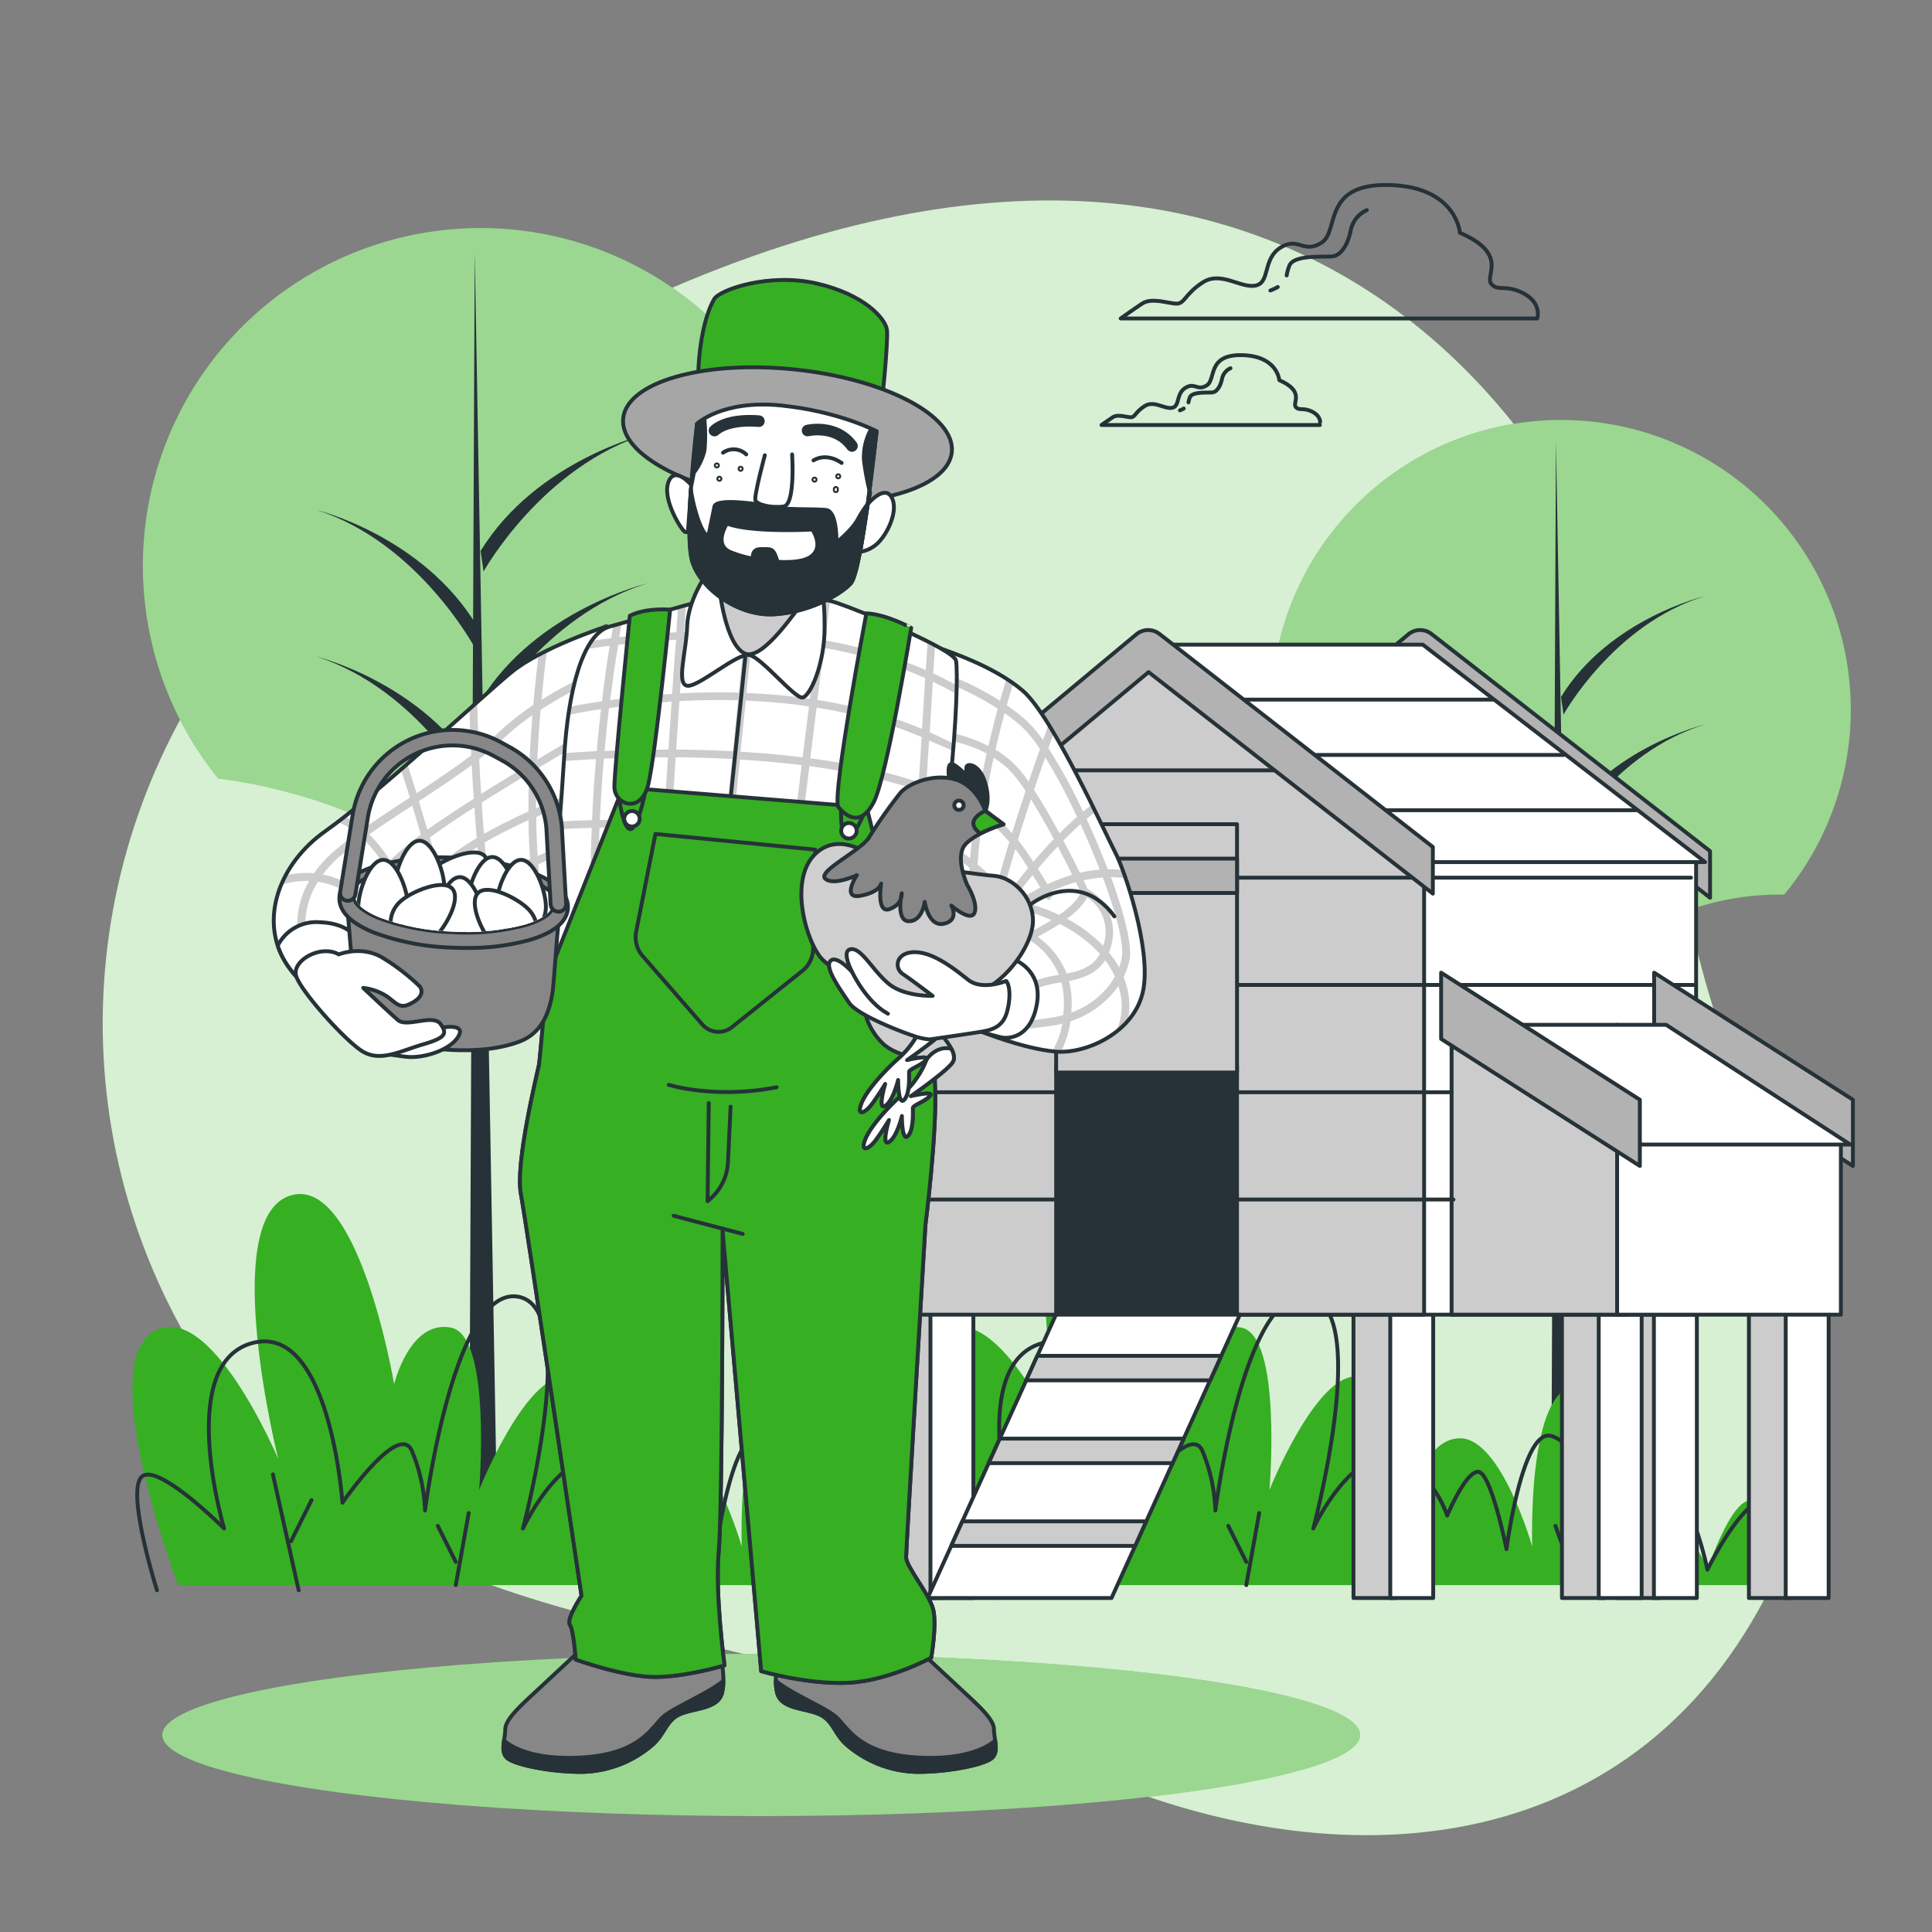 <svg xmlns="http://www.w3.org/2000/svg" xmlns:xlink="http://www.w3.org/1999/xlink" viewBox="0 0 500 500"><rect x="0" y="0" width="500" height="500" fill="#808080" stroke="none"/><defs><clipPath id="freepik--clip-path--inject-253"><path d="M254,267s10.8,4.37,19,5.14,20.82-5.14,22.88-15.94-4.89-31.1-7.2-35.47-16.2-35.22-23.91-41.9-20.31-10.55-22.88-11.57-.77,8.74-1.28,14.91-.52,37.53-.52,37.53l-1.8,41.13S247.78,264.41,254,267Z" style="fill:#fff;stroke:#263238;stroke-linecap:round;stroke-linejoin:round"></path></clipPath><clipPath id="freepik--clip-path-2--inject-253"><path d="M156.33,162.33s-16.33,5.34-24,11.67-35.66,32.33-48,41-17,23-10.66,33.67S92.33,262,100.33,260s18-13.67,27-19,16-15,16-15,4.67-33.67,6.34-43.67,8-18.66,8-18.66S157.67,161.33,156.33,162.33Z" style="fill:#fff;stroke:#263238;stroke-linecap:round;stroke-linejoin:round"></path></clipPath><clipPath id="freepik--clip-path-3--inject-253"><path d="M190.5,153s-25.79,7.18-32.79,9.18S147,179,146,196s-6,77-6.5,79.5S133.31,301,134.81,309,150.5,413,150.5,413s-4,6-3,7.5,1.5,9,1.5,9,12.5,4.5,20.5,4.5,18-3,18-3-2.5-18.5-1.5-29.5,1-83,1-83l10,114s12,3.5,22.5,3S241,429,241,429s1.5-8.5.5-12.5-7-11-7-13.5,5-86,5-86,3-23.5,2.5-35.5.5-40,.5-40,2-25.5,3.5-40S247.92,174,247.42,171s-24.92-13-30.92-15S198,153.5,190.5,153Z" style="fill:#fff;stroke:#263238;stroke-linecap:round;stroke-linejoin:round"></path></clipPath><clipPath id="freepik--clip-path-4--inject-253"><path d="M129.36,211.9c-8.85-2.38-20.78-2.36-26.21-.47a24,24,0,0,0-9.09,6l-1.6,13.86a1.94,1.94,0,0,0-.44,1.06c-.06,1.18,1.6,3.23,6.45,5.18A59.09,59.09,0,0,0,117,241.1a59.28,59.28,0,0,0,18.8-1.82c5-1.49,6.85-3.38,6.91-4.55l.19-13.86C140.82,220.54,138,214.23,129.36,211.9Z" style="fill:none"></path></clipPath></defs><g id="freepik--background-simple--inject-253"><path d="M166.19,77.92S90.42,116.52,52.63,176,17.83,312,63.75,368.8s133.69,49.34,207.18,85.32,154.57,28.57,189.32-47.66S442.6,301.74,433.6,213.52,345.07-3.88,166.19,77.92Z" style="fill:#36AF23"></path><path d="M166.19,77.92S90.42,116.52,52.63,176,17.83,312,63.75,368.8s133.69,49.34,207.18,85.32,154.57,28.57,189.32-47.66S442.6,301.74,433.6,213.52,345.07-3.88,166.19,77.92Z" style="fill:#fff;opacity:0.8"></path></g><g id="freepik--Clouds--inject-253"><path d="M394.43,76c-4.68-2.56-6.81-.43-8.52-2.56s4.69-7.67-8.09-13.2c0,0-.85-11.93-18.32-12.36S346.72,59.84,342,62.82s-6-1.7-10.65,1.28-2.56,9-6.39,9.8-8.95-3.84-13.63-.85-4.69,5.53-6.82,5.53-6.39-1.7-8.94,0-5.54,3.84-5.54,3.84H397.84S399.12,78.58,394.43,76Z" style="fill:none;stroke:#263238;stroke-linecap:round;stroke-linejoin:round"></path><path d="M330.68,74.28a15.7,15.7,0,0,1-1.9.9" style="fill:none;stroke:#263238;stroke-linecap:round;stroke-linejoin:round"></path><path d="M353.74,54.38a7.27,7.27,0,0,0-4.16,5.2c-.78,3.9-2.6,6.5-4.68,6.76s-9.88-.52-11.18,2.34a11.36,11.36,0,0,0-.73,2.61" style="fill:none;stroke:#263238;stroke-linecap:round;stroke-linejoin:round"></path><path d="M339.79,106.65c-2.46-1.34-3.57-.22-4.47-1.34s2.46-4-4.24-6.92c0,0-.45-6.26-9.6-6.48s-6.7,6.25-9.16,7.82-3.13-.9-5.58.67-1.34,4.69-3.35,5.13-4.7-2-7.15-.44-2.46,2.9-3.58,2.9-3.35-.89-4.69,0-2.9,2-2.9,2h56.51S342.25,108,339.79,106.65Z" style="fill:none;stroke:#263238;stroke-linecap:round;stroke-linejoin:round"></path><path d="M306.36,105.73a6.63,6.63,0,0,1-1,.47" style="fill:none;stroke:#263238;stroke-linecap:round;stroke-linejoin:round"></path><path d="M318.45,95.3A3.81,3.81,0,0,0,316.27,98c-.41,2-1.36,3.41-2.45,3.55s-5.18-.27-5.86,1.23a6,6,0,0,0-.39,1.36" style="fill:none;stroke:#263238;stroke-linecap:round;stroke-linejoin:round"></path></g><g id="freepik--Trees--inject-253"><path d="M56.58,201.5s45,4.45,67.77,32.33c0,0,24.08-32.3,67.34-31.63a87.41,87.41,0,1,0-135.12-.62Z" style="fill:#36AF23"></path><path d="M56.58,201.5s45,4.45,67.77,32.33c0,0,24.08-32.3,67.34-31.63a87.41,87.41,0,1,0-135.12-.62Z" style="fill:#fff;opacity:0.5"></path><polygon points="122.86 65.16 121.34 409 128.94 409 122.86 65.16" style="fill:#263238"></polygon><path d="M125.14,225.33s15.18-27.32,42.51-35.67c0,0-28.85,6.83-43.27,30.36Z" style="fill:#263238"></path><path d="M125.14,147.91s15.18-27.33,42.51-35.68c0,0-28.85,6.83-43.27,30.36Z" style="fill:#263238"></path><path d="M125.14,186.62s15.18-27.33,42.51-35.68c0,0-28.85,6.83-43.27,30.37Z" style="fill:#263238"></path><path d="M122.89,167.64s-14.65-27.33-41-35.68c0,0,27.84,6.84,41.75,30.37Z" style="fill:#263238"></path><path d="M122.89,205.6s-14.65-27.33-41-35.68c0,0,27.84,6.83,41.75,30.36Z" style="fill:#263238"></path><path d="M345.8,230.93s38.6,3.82,58.16,27.75c0,0,20.66-27.72,57.78-27.15A75,75,0,1,0,345.79,231Z" style="fill:#36AF23"></path><path d="M345.8,230.93s38.6,3.82,58.16,27.75c0,0,20.66-27.72,57.78-27.15A75,75,0,1,0,345.79,231Z" style="fill:#fff;opacity:0.5"></path><polygon points="402.68 113.93 401.38 409 407.89 409 402.68 113.93" style="fill:#263238"></polygon><path d="M404.63,251.38s13-23.45,36.48-30.61c0,0-24.75,5.86-37.13,26Z" style="fill:#263238"></path><path d="M404.63,184.94s13-23.45,36.48-30.62c0,0-24.75,5.86-37.13,26.06Z" style="fill:#263238"></path><path d="M404.63,218.16s13-23.45,36.48-30.62c0,0-24.75,5.87-37.13,26.06Z" style="fill:#263238"></path><path d="M402.7,201.88s-12.57-23.46-35.2-30.62c0,0,23.89,5.86,35.83,26.06Z" style="fill:#263238"></path><path d="M402.7,234.45S390.13,211,367.5,203.83c0,0,23.89,5.86,35.83,26.06Z" style="fill:#263238"></path><path d="M255.64,410.23c.14-3.13-.28-9.06-3.68-18-5.33-14-14.66,14-14.66,14s0-3.33-10-14-18.67,8-18.67,8,4.67-44.66-6.67-41.33-10,41.33-10,41.33-8-28-18.66-28-13.34,20-13.34,20-2.66-35.33-13.33-36S124,385.57,124,385.57s3.34-40-7.33-42S102,358.23,102,358.23s-9.33-55.33-27.33-48.66-2.67,68-2.67,68S54,334.9,39.3,344.9C26,354,42.93,401.64,46.13,410.23Z" style="fill:#36AF23"></path><path d="M40.63,411.57s-8-25.34-4-29.34S58,395.57,58,395.57s-12.66-42.67,7.34-48S88.63,388.9,88.63,388.9s14.67-21.33,18-13.33A44.37,44.37,0,0,1,110,390.9s7.34-58,24-55.33,1.34,60,1.34,60,9.33-20,20-18S170,392.23,170,392.23s4.67-11.33,8-11.33,7.34,20,7.34,20,4-30.67,11.33-29.33S219.3,398.9,219.3,398.9s-2.67-14.67,5.33-15.33,12.67,22.66,12.67,22.66,10.66-22,17.33-18S258,413.57,258,413.57" style="fill:none;stroke:#263238;stroke-linecap:round;stroke-linejoin:round"></path><line x1="77.3" y1="411.57" x2="70.63" y2="381.57" style="fill:none;stroke:#263238;stroke-linecap:round;stroke-linejoin:round"></line><line x1="117.96" y1="410.23" x2="121.3" y2="391.57" style="fill:none;stroke:#263238;stroke-linecap:round;stroke-linejoin:round"></line><line x1="203.96" y1="411.57" x2="197.96" y2="394.9" style="fill:none;stroke:#263238;stroke-linecap:round;stroke-linejoin:round"></line><line x1="150.63" y1="410.9" x2="157.96" y2="397.57" style="fill:none;stroke:#263238;stroke-linecap:round;stroke-linejoin:round"></line><line x1="75.3" y1="398.9" x2="80.63" y2="388.23" style="fill:none;stroke:#263238;stroke-linecap:round;stroke-linejoin:round"></line><line x1="117.96" y1="404.23" x2="113.3" y2="394.9" style="fill:none;stroke:#263238;stroke-linecap:round;stroke-linejoin:round"></line><line x1="153.96" y1="403.57" x2="150.63" y2="397.57" style="fill:none;stroke:#263238;stroke-linecap:round;stroke-linejoin:round"></line><line x1="201.3" y1="402.9" x2="203.3" y2="396.23" style="fill:none;stroke:#263238;stroke-linecap:round;stroke-linejoin:round"></line><path d="M460.22,410.23c.14-3.13-.28-9.06-3.68-18-5.33-14-14.66,14-14.66,14s0-3.33-10-14-18.67,8-18.67,8,4.67-44.66-6.67-41.33-10,41.33-10,41.33-8-28-18.66-28-13.34,20-13.34,20-2.66-35.33-13.33-36-22.67,29.34-22.67,29.34,3.34-40-7.33-42-14.67,14.66-14.67,14.66-9.33-55.33-27.33-48.66-2.67,68-2.67,68-18-42.67-32.66-32.67c-13.34,9.09,3.63,56.74,6.83,65.33Z" style="fill:#36AF23"></path><path d="M245.21,411.57s-8-25.34-4-29.34,21.33,13.34,21.33,13.34-12.66-42.67,7.34-48,23.33,41.33,23.33,41.33,14.67-21.33,18-13.33a44.37,44.37,0,0,1,3.33,15.33s7.34-58,24-55.33,1.34,60,1.34,60,9.33-20,20-18,14.66,14.66,14.66,14.66,4.67-11.33,8-11.33,7.34,20,7.34,20,4-30.67,11.33-29.33,22.67,27.33,22.67,27.33-2.67-14.67,5.33-15.33,12.67,22.66,12.67,22.66,10.66-22,17.33-18,3.33,25.34,3.33,25.34" style="fill:none;stroke:#263238;stroke-linecap:round;stroke-linejoin:round"></path><line x1="281.88" y1="411.57" x2="275.21" y2="381.57" style="fill:none;stroke:#263238;stroke-linecap:round;stroke-linejoin:round"></line><line x1="322.54" y1="410.23" x2="325.88" y2="391.57" style="fill:none;stroke:#263238;stroke-linecap:round;stroke-linejoin:round"></line><line x1="408.54" y1="411.57" x2="402.54" y2="394.9" style="fill:none;stroke:#263238;stroke-linecap:round;stroke-linejoin:round"></line><line x1="355.21" y1="410.9" x2="362.54" y2="397.57" style="fill:none;stroke:#263238;stroke-linecap:round;stroke-linejoin:round"></line><line x1="279.88" y1="398.9" x2="285.21" y2="388.23" style="fill:none;stroke:#263238;stroke-linecap:round;stroke-linejoin:round"></line><line x1="322.54" y1="404.23" x2="317.88" y2="394.9" style="fill:none;stroke:#263238;stroke-linecap:round;stroke-linejoin:round"></line><line x1="358.54" y1="403.57" x2="355.21" y2="397.57" style="fill:none;stroke:#263238;stroke-linecap:round;stroke-linejoin:round"></line><line x1="405.88" y1="402.9" x2="407.88" y2="396.23" style="fill:none;stroke:#263238;stroke-linecap:round;stroke-linejoin:round"></line></g><g id="freepik--hen-house--inject-253"><rect x="231.28" y="335.82" width="11.11" height="77.75" style="fill:#ccc;stroke:#263238;stroke-linecap:round;stroke-linejoin:round"></rect><rect x="240.8" y="335.82" width="11.11" height="77.75" style="fill:#fff;stroke:#263238;stroke-linecap:round;stroke-linejoin:round"></rect><rect x="350.28" y="335.82" width="11.11" height="77.75" style="fill:#ccc;stroke:#263238;stroke-linecap:round;stroke-linejoin:round"></rect><rect x="359.8" y="335.82" width="11.11" height="77.75" style="fill:#fff;stroke:#263238;stroke-linecap:round;stroke-linejoin:round"></rect><rect x="418.51" y="335.82" width="11.11" height="77.75" style="fill:#ccc;stroke:#263238;stroke-linecap:round;stroke-linejoin:round"></rect><rect x="428.03" y="335.82" width="11.11" height="77.75" style="fill:#fff;stroke:#263238;stroke-linecap:round;stroke-linejoin:round"></rect><rect x="404.23" y="335.82" width="11.11" height="77.75" style="fill:#ccc;stroke:#263238;stroke-linecap:round;stroke-linejoin:round"></rect><rect x="413.75" y="335.82" width="11.11" height="77.75" style="fill:#fff;stroke:#263238;stroke-linecap:round;stroke-linejoin:round"></rect><rect x="452.62" y="335.82" width="11.11" height="77.75" style="fill:#ccc;stroke:#263238;stroke-linecap:round;stroke-linejoin:round"></rect><rect x="462.14" y="335.82" width="11.11" height="77.75" style="fill:#fff;stroke:#263238;stroke-linecap:round;stroke-linejoin:round"></rect><path d="M370.47,164.07a4.77,4.77,0,0,0-6,.1l-67.09,55.91v12.39l70.23-58.53,74.95,58.4V220.28Z" style="fill:#b2b2b2;stroke:#263238;stroke-linecap:round;stroke-linejoin:round"></path><polygon points="438.95 340.24 301.23 340.24 301.23 222.92 367.54 167.83 438.95 222.92 438.95 340.24" style="fill:#fff;stroke:#263238;stroke-linecap:round;stroke-linejoin:round"></polygon><polygon points="375.67 340.24 420.89 340.24 420.89 296.16 375.67 265.22 375.67 340.24" style="fill:#ccc;stroke:#263238;stroke-linecap:round;stroke-linejoin:round"></polygon><polygon points="368.56 340.24 230.84 340.24 230.84 222.92 297.15 167.83 368.56 222.92 368.56 340.24" style="fill:#ccc;stroke:#263238;stroke-linecap:round;stroke-linejoin:round"></polygon><line x1="258.7" y1="199.37" x2="335.39" y2="199.37" style="fill:none;stroke:#263238;stroke-linecap:round;stroke-linejoin:round"></line><line x1="230.49" y1="227.14" x2="437.64" y2="227.14" style="fill:none;stroke:#263238;stroke-linecap:round;stroke-linejoin:round"></line><line x1="230.49" y1="254.9" x2="438.28" y2="254.9" style="fill:none;stroke:#263238;stroke-linecap:round;stroke-linejoin:round"></line><line x1="230.49" y1="282.67" x2="375.67" y2="282.67" style="fill:none;stroke:#263238;stroke-linecap:round;stroke-linejoin:round"></line><line x1="230.49" y1="310.44" x2="376.16" y2="310.44" style="fill:none;stroke:#263238;stroke-linecap:round;stroke-linejoin:round"></line><polygon points="297.82 166.83 368.21 166.83 441.29 223.11 370.9 223.11 297.82 166.83" style="fill:#fff;stroke:#263238;stroke-linecap:round;stroke-linejoin:round"></polygon><line x1="318.88" y1="181.06" x2="386.32" y2="181.06" style="fill:none;stroke:#263238;stroke-linecap:round;stroke-linejoin:round"></line><line x1="337.73" y1="195.38" x2="404.71" y2="195.38" style="fill:none;stroke:#263238;stroke-linecap:round;stroke-linejoin:round"></line><line x1="356.57" y1="209.69" x2="423.34" y2="209.69" style="fill:none;stroke:#263238;stroke-linecap:round;stroke-linejoin:round"></line><path d="M370.82,219.2l-70.74-55.13a4.77,4.77,0,0,0-6,.1l-66.83,55.69v12.39l70-58.31,73.57,57.33Z" style="fill:#b2b2b2;stroke:#263238;stroke-linecap:round;stroke-linejoin:round"></path><polygon points="479.53 301.75 428.09 268.87 428.09 251.73 479.53 284.61 479.53 301.75" style="fill:#b2b2b2;stroke:#263238;stroke-linecap:round;stroke-linejoin:round"></polygon><polygon points="418.51 340.24 476.42 340.24 476.42 296.16 418.51 265.22 418.51 340.24" style="fill:#fff;stroke:#263238;stroke-linecap:round;stroke-linejoin:round"></polygon><polygon points="424.9 296.2 478.84 296.2 431.2 265.22 375.67 265.22 424.9 296.2" style="fill:#fff;stroke:#263238;stroke-linecap:round;stroke-linejoin:round"></polygon><polygon points="424.39 301.75 372.96 268.87 372.96 251.73 424.39 284.61 424.39 301.75" style="fill:#b2b2b2;stroke:#263238;stroke-linecap:round;stroke-linejoin:round"></polygon><rect x="273.33" y="275.98" width="46.81" height="64.26" style="fill:#263238;stroke:#263238;stroke-linecap:round;stroke-linejoin:round"></rect><rect x="273.33" y="213.3" width="46.81" height="64.26" style="fill:#ccc;stroke:#263238;stroke-linecap:round;stroke-linejoin:round"></rect><rect x="273.33" y="222.2" width="46.81" height="8.9" style="fill:#b2b2b2;stroke:#263238;stroke-linecap:round;stroke-linejoin:round"></rect><polygon points="273.28 340.24 320.88 340.24 287.66 413.57 240.06 413.57 273.28 340.24" style="fill:#fff;stroke:#263238;stroke-linecap:round;stroke-linejoin:round"></polygon><polygon points="268.45 350.89 316.05 350.89 313.18 357.24 265.58 357.24 268.45 350.89" style="fill:#ccc;stroke:#263238;stroke-linecap:round;stroke-linejoin:round"></polygon><polygon points="258.75 372.31 306.35 372.31 303.47 378.66 255.87 378.66 258.75 372.31" style="fill:#ccc;stroke:#263238;stroke-linecap:round;stroke-linejoin:round"></polygon><polygon points="249.04 393.73 296.64 393.73 293.77 400.08 246.17 400.08 249.04 393.73" style="fill:#ccc;stroke:#263238;stroke-linecap:round;stroke-linejoin:round"></polygon></g><g id="freepik--Floor--inject-253"><ellipse cx="197" cy="449" rx="155" ry="21" style="fill:#36AF23"></ellipse><ellipse cx="197" cy="449" rx="155" ry="21" style="fill:#fff;opacity:0.5"></ellipse></g><g id="freepik--Character--inject-253"><path d="M254,267s10.8,4.37,19,5.14,20.82-5.14,22.88-15.94-4.89-31.1-7.2-35.47-16.2-35.22-23.91-41.9-20.31-10.55-22.88-11.57-.77,8.74-1.28,14.91-.52,37.53-.52,37.53l-1.8,41.13S247.78,264.41,254,267Z" style="fill:#fff"></path><g style="clip-path:url(#freepik--clip-path--inject-253)"><path d="M290.55,225.19a28.12,28.12,0,0,0-3.87-.24c-1.63-4.27-3.5-8.72-5.48-13,.75-.64,1.51-1.25,2.28-1.85l-.91-1.85c-.76.58-1.51,1.18-2.26,1.8a142.28,142.28,0,0,0-9-16.44c.5-1.4,1-2.69,1.38-3.85-.45-.75-.89-1.49-1.33-2.2-.42,1.16-.91,2.5-1.44,4a30.08,30.08,0,0,0-4-4.8,49.49,49.49,0,0,0-5.36-4.23q.9-3.21,1.65-5.69c-.56-.4-1.14-.79-1.73-1.17-.5,1.63-1.06,3.54-1.67,5.69a75.85,75.85,0,0,0-17-8l-.59,1.91a75.7,75.7,0,0,1,17,8.15c-.78,2.9-1.62,6.15-2.43,9.66a37.51,37.51,0,0,0-11-3.68l-.27,2A36.37,36.37,0,0,1,255.35,195c-.86,3.82-1.67,7.91-2.38,12.14a88.09,88.09,0,0,0-7.77-5.69l-1.07,1.69a89.1,89.1,0,0,1,8.47,6.31c-.65,4.15-1.18,8.4-1.52,12.66a60.35,60.35,0,0,0-7.61-5l-.94,1.76a61.17,61.17,0,0,1,8.38,5.7c-.18,2.94-.28,5.88-.24,8.76l2,0c0-2.34,0-4.72.15-7.12a42.54,42.54,0,0,1,4.74,4.92c-.34,1.42-.63,2.77-.88,4l1.23.24c-2,2.85-3.23,4.79-3.42,5.09l1.69,1.06.77-1.18.06.05s.44-.39,1.15-1l0,.22a27.8,27.8,0,0,1,6.43,2.53l-2,.92c-17.89,8.13-22.44,9.26-22.48,9.27l.45,1.95c.18,0,4.64-1.12,22.85-9.4q1.69-.76,3.18-1.5a19.28,19.28,0,0,1,7.46,8.93l-.13,0a30.82,30.82,0,0,0-5.62,1.36c-5.8,2.26-23.55,3.92-23.73,3.94l.19,2c.74-.07,18.21-1.7,24.27-4.06a29,29,0,0,1,5.24-1.26l.42-.08a19.59,19.59,0,0,1,.64,5.07,33.16,33.16,0,0,1-.17,3.42c-.68.19-1.35.36-2,.49-4.43.83-15.09,1.8-22.45,2.41L254,267l.84.33c6.85-.6,14.91-1.39,18.71-2.1.45-.09.91-.19,1.36-.3a20.39,20.39,0,0,1-2.61,7.14l.73.07a14.65,14.65,0,0,0,1.5.07,23.69,23.69,0,0,0,2.5-7.91,24.2,24.2,0,0,0,12.41-9.12c.11.35.22.71.3,1.07a15.78,15.78,0,0,1-1,10.94,21.55,21.55,0,0,0,3.1-2.86,18.33,18.33,0,0,0-.12-8.54,22.1,22.1,0,0,0-.92-2.92,18.72,18.72,0,0,0,1.54-4.6c.7-3.68-1.4-11.92-4.82-21.26a24.09,24.09,0,0,1,3.87.34C291.05,226.57,290.79,225.86,290.55,225.19Zm-5.95-.14a32.67,32.67,0,0,0-5.13.84c-1.11-2.26-2.59-5.2-4.26-8.36,1.43-1.46,2.91-2.88,4.42-4.24C281.42,217.19,283.11,221.19,284.6,225.05Zm-10.5,11.74a51.23,51.23,0,0,0-7.91-3c1.27-.77,2.64-1.53,4.09-2.26a1.93,1.93,0,0,1,.12.29,1,1,0,0,1,0-.35l.59-.29.34.49-.55.83.72.45.58-.57c.32-.32.53-.53,0-1.71a46.15,46.15,0,0,1,6.35-2.37c.62,1.27,1.05,2.17,1.23,2.56C279.55,231.37,278.85,233.46,274.1,236.79Zm7.22-4.57a10.63,10.63,0,0,1,4.38,11.88c-.06.24-.13.45-.2.67a37.1,37.1,0,0,0-9.38-7C279.41,235.37,280.78,233.49,281.32,232.22Zm-13.89-9.17c-.39-.61-.81-1.24-1.26-1.93a46.16,46.16,0,0,0-2.74-3.72c1.08-3.52,2.23-7.1,3.37-10.55,2,3.19,4.06,6.83,5.93,10.31C270.86,219.1,269.09,221.09,267.43,223.05Zm6.31-4c1.45,2.75,2.74,5.3,3.75,7.35a48.5,48.5,0,0,0-6.41,2.43c-.57-1-1.38-2.28-2.49-4C270.2,222.92,271.93,221,273.74,219.06Zm-6.5,7.4c.91,1.43,1.56,2.49,2,3.26a66.7,66.7,0,0,0-8.53,5.19C262.5,232.47,264.71,229.54,267.24,226.46ZM270.51,196a152.46,152.46,0,0,1,8.23,15.4c-1.55,1.37-3.07,2.8-4.54,4.28-2.07-3.83-4.36-7.84-6.59-11.24C268.62,201.41,269.61,198.55,270.51,196ZM260,184.55a48,48,0,0,1,4.58,3.66,32.33,32.33,0,0,1,4.57,5.64c-.9,2.56-1.9,5.42-2.93,8.47a30.88,30.88,0,0,0-4.21-5.06,28.93,28.93,0,0,0-4.37-3.23C258.41,190.61,259.22,187.41,260,184.55Zm-2.83,11.56a25.2,25.2,0,0,1,3.5,2.63,33.72,33.72,0,0,1,4.75,6c-1.18,3.53-2.38,7.23-3.52,10.9a77.09,77.09,0,0,0-7.15-6.94C255.45,204.3,256.28,200.07,257.16,196.11Zm1,32.6a46.88,46.88,0,0,0-5.17-5c.29-4.25.78-8.5,1.4-12.66a68.83,68.83,0,0,1,6.82,6.84C260.05,221.64,259,225.33,258.15,228.71Zm1.53,2.11.12-.09-.07-.09c.81-3.35,1.85-7.06,3-10.9.63.81,1.23,1.64,1.78,2.48s1.11,1.69,1.58,2.43c-2.78,3.37-5.2,6.58-7.09,9.22C259.19,232.9,259.43,231.87,259.68,230.82Zm.2,7.25c1.14-.88,2.6-1.93,4.29-3l-.06.27a47.83,47.83,0,0,1,8,2.8c-1.5.94-3.3,1.95-5.45,3A31.85,31.85,0,0,0,259.88,238.07Zm8.65,4.36c2.25-1.18,4.13-2.28,5.68-3.3a35.62,35.62,0,0,1,10.43,7.73c-1.81,3.31-5,4.39-8.6,5.11A21.07,21.07,0,0,0,268.53,242.43Zm8.7,19.65c.06-.87.1-1.78.1-2.75a21,21,0,0,0-.69-5.44c3.58-.75,7.15-1.95,9.36-5.38a21.29,21.29,0,0,1,2.51,4.27A21.41,21.41,0,0,1,277.23,262.08Zm13.06-14.2a16,16,0,0,1-.7,2.51A24.77,24.77,0,0,0,287,246.5a14.09,14.09,0,0,0,.63-1.93A12.9,12.9,0,0,0,281.43,230c-.19-.4-.54-1.16-1-2.16a30.76,30.76,0,0,1,5-.74C288.81,236.27,291,244.39,290.29,247.88Z" style="fill:#ccc"></path></g><path d="M254,267s10.8,4.37,19,5.14,20.82-5.14,22.88-15.94-4.89-31.1-7.2-35.47-16.2-35.22-23.91-41.9-20.31-10.55-22.88-11.57-.77,8.74-1.28,14.91-.52,37.53-.52,37.53l-1.8,41.13S247.78,264.41,254,267Z" style="fill:none;stroke:#263238;stroke-linecap:round;stroke-linejoin:round"></path><path d="M267.06,233.82s12.09-9.26,21.34,3.34" style="fill:none;stroke:#263238;stroke-linecap:round;stroke-linejoin:round"></path><path d="M180.93,98.38c-.52.86-.25-13.86,3.92-21,1.4-2.39,14.2-6.87,26.57-4s17.67,9.06,18.11,11.93S228,106.56,228,106.56,208.1,95.07,180.93,98.38Z" style="fill:#36AF23;stroke:#263238;stroke-linecap:round;stroke-linejoin:round"></path><ellipse cx="203.8" cy="112.63" rx="17.12" ry="42.75" transform="translate(70.92 303.85) rotate(-84.13)" style="fill:#a6a6a6;stroke:#263238;stroke-linecap:round;stroke-linejoin:round"></ellipse><path d="M156.33,162.33s-16.33,5.34-24,11.67-35.66,32.33-48,41-17,23-10.66,33.67S92.33,262,100.33,260s18-13.67,27-19,16-15,16-15,4.67-33.67,6.34-43.67,8-18.66,8-18.66S157.67,161.33,156.33,162.33Z" style="fill:#fff"></path><g style="clip-path:url(#freepik--clip-path-2--inject-253)"><path d="M140.15,181.11c.5-5.48,1-9.93,1.41-12.75-.72.35-1.44.72-2.15,1.1-.4,3.14-.92,7.65-1.39,13a67.48,67.48,0,0,0-9.07,7.18c-1.5,1.44-3.2,2.9-5,4.36-.24-5.22-.38-9.47-.46-12.27l-2,1.73c.09,3,.24,7.14.48,12-4.3,3.27-9.22,6.56-14.16,9.81-.91-2.92-1.74-5.48-2.43-7.6l-1.64,1.43c.68,2.08,1.47,4.54,2.33,7.32l-1.24.81c-3.81,2.49-7.48,4.9-10.78,7.21A21.73,21.73,0,0,0,90.54,212c-.47-.26-.92-.48-1.36-.67-.63.49-1.24,1-1.83,1.41a14.86,14.86,0,0,1,2.35,1.08,19.64,19.64,0,0,1,2.67,1.85c-2.15,1.55-4.11,3.05-5.76,4.48A31.57,31.57,0,0,0,81.26,226a22.62,22.62,0,0,0-7.36.56q-.63,1.2-1.14,2.43A21.54,21.54,0,0,1,80,228c-4.74,8.27-4,18,2.27,28.56a1,1,0,0,0,.86.49.94.94,0,0,0,.51-.14,1,1,0,0,0,.35-1.37c-6-10.19-6.58-19.49-1.73-27.33a19.59,19.59,0,0,1,2.39.5,23.26,23.26,0,0,1,8,4.07c-.28.48-.56,1-.8,1.45-5.31,10.57,2.44,17.17,2.52,17.24a1,1,0,0,0,1.41-.13,1,1,0,0,0-.13-1.41c-.07-.06-6.62-5.64-2-14.8.17-.35.38-.7.58-1.06a43.93,43.93,0,0,1,8.14,10,9.49,9.49,0,0,0,.42,4.65,1,1,0,0,0,.9.55,1,1,0,0,0,.45-.1,1,1,0,0,0,.53-1q1.36,2.61,2.66,5.56a1,1,0,0,0,.92.6,1,1,0,0,0,.4-.09,1,1,0,0,0,.51-1.31,80.22,80.22,0,0,0-4.77-9.33,24.51,24.51,0,0,1,1.72-6,151.81,151.81,0,0,1,5.13,16c.57-.44,1.13-.9,1.7-1.37a143.78,143.78,0,0,0-5.67-17.05,34.83,34.83,0,0,1,5-7c1.76,6.72,3.42,13.8,4.74,20.69l1.76-1.46c-1.38-7-3.09-14.15-4.87-20.91.84-.82,1.74-1.63,2.71-2.42a62.58,62.58,0,0,1,6.92-4.8c.27,3.2.57,6.47.91,9.75a43.22,43.22,0,0,0-7.8,5.87,1,1,0,0,0,0,1.41,1,1,0,0,0,1.42,0,38.57,38.57,0,0,1,6.62-5.06c.38,3.58.82,7.17,1.3,10.7.45-.3.91-.59,1.36-.86l.49-.31c-.47-3.53-.89-7.11-1.27-10.68a121.33,121.33,0,0,1,10.8-5.54c.21,2.58.49,5.12.84,7.58.63-.67,1.22-1.32,1.76-1.92-.27-2.13-.5-4.31-.67-6.53,1.7-.75,3.29-1.42,4.66-2,.1-.71.21-1.47.33-2.3-1.46.58-3.21,1.3-5.14,2.14-.21-3.33-.32-6.71-.36-10.09,2.59-1.15,5-2.15,7-3,.1-.76.21-1.52.32-2.3-2.07.82-4.6,1.85-7.37,3.06,0-3.45.07-6.88.2-10.21,3.56-2.16,6.59-3.95,9-5.36.13-.87.26-1.72.38-2.54-2.35,1.37-5.47,3.22-9.26,5.5.22-4.59.52-9,.86-12.89a111.35,111.35,0,0,1,11-6.25c.29-.94.61-1.84.95-2.72A116.63,116.63,0,0,0,140.15,181.11ZM122.09,198c.14,2.73.31,5.66.51,8.73-4.4,2.79-8.38,5.44-12,8-.76-2.61-1.5-5.09-2.21-7.38C113.15,204.24,117.87,201.09,122.09,198Zm-16.17,11c.26-.16.51-.33.76-.5.72,2.34,1.47,4.85,2.24,7.5a90.57,90.57,0,0,0-8,6.67,39.49,39.49,0,0,0-5.35-6.74C98.73,213.69,102.27,211.37,105.92,209ZM93.69,231a25.11,25.11,0,0,0-8.5-4.3c-.56-.15-1.11-.27-1.65-.38a29.31,29.31,0,0,1,4.38-4.67c1.69-1.46,3.73-3,6-4.62a37.14,37.14,0,0,1,5.55,7A44.08,44.08,0,0,0,93.69,231Zm9.17,10.12a43.32,43.32,0,0,0-7.6-8.85,41.22,41.22,0,0,1,5.28-6.47,76.56,76.56,0,0,1,4.54,9.23A29.6,29.6,0,0,0,102.86,241.16Zm3.42-8.31A79.42,79.42,0,0,0,102,224.4a88.49,88.49,0,0,1,7.53-6.33c.71,2.49,1.43,5.08,2.14,7.75A37,37,0,0,0,106.28,232.85Zm9.06-10.41c-.72.58-1.39,1.17-2,1.77-.69-2.55-1.38-5-2.07-7.43,3.47-2.55,7.32-5.14,11.52-7.82q.25,3.89.59,8A67.44,67.44,0,0,0,115.34,222.44Zm9.33-14.7,2.31-1.45q5.43-3.37,9.94-6.11c-.11,3.23-.17,6.54-.15,9.87-3.71,1.68-7.7,3.64-11.52,5.8C125,213.07,124.84,210.36,124.67,207.74Zm1.66,20.08c-.34-3.29-.63-6.56-.9-9.76,3.71-2.13,7.66-4.1,11.36-5.79,0,3.37.17,6.74.4,10.06C133.73,223.89,129.9,225.76,126.33,227.82Zm10.68-30c-3.29,2-7,4.26-11.08,6.8l-1.41.88c-.2-3.18-.36-6.19-.5-9a81.09,81.09,0,0,0,6.32-5.37,63.6,63.6,0,0,1,7.46-6C137.48,189,137.2,193.3,137,197.79Z" style="fill:#ccc"></path></g><path d="M156.33,162.33s-16.33,5.34-24,11.67-35.66,32.33-48,41-17,23-10.66,33.67S92.33,262,100.33,260s18-13.67,27-19,16-15,16-15,4.67-33.67,6.34-43.67,8-18.66,8-18.66S157.67,161.33,156.33,162.33Z" style="fill:none;stroke:#263238;stroke-linecap:round;stroke-linejoin:round"></path><path d="M82.67,238.67a11.18,11.18,0,0,0-10.79,6.07,20.36,20.36,0,0,0,1.79,3.93,24,24,0,0,0,12.86,10.46c4.87-1.88,8.47-5.37,8.47-8.46C95,246.67,93.33,239,82.67,238.67Z" style="fill:#fff;stroke:#263238;stroke-linecap:round;stroke-linejoin:round"></path><path d="M150,427.23l-11.82,11c-3.84,3.57-7.42,6.87-7.42,9.34s-1.37,5.77.55,7.42,10.72,3.58,19.24,3.58a28.68,28.68,0,0,0,18.15-6.87c3.29-2.75,3.57-6.33,7.14-8s9.9-1.37,11-5.49-.55-10.45-.55-10.45Z" style="fill:#878787;stroke:#263238;stroke-linecap:round;stroke-linejoin:round"></path><path d="M186.82,438.23a13.32,13.32,0,0,0,.37-3.21c-4.15,3.38-12.84,6.9-15.52,9.27-3.12,2.76-5.88,9.72-21.37,10.56-13,.71-18.43-3.12-19.87-4.4-.25,1.76-.37,3.49.86,4.54,1.93,1.65,10.72,3.58,19.24,3.58a28.68,28.68,0,0,0,18.15-6.87c3.29-2.75,3.57-6.33,7.14-8S185.72,442.35,186.82,438.23Z" style="fill:#263238;stroke:#263238;stroke-linecap:round;stroke-linejoin:round"></path><path d="M238,427.23l11.82,11c3.85,3.57,7.42,6.87,7.42,9.34s1.37,5.77-.55,7.42-10.72,3.58-19.24,3.58a28.65,28.65,0,0,1-18.14-6.87c-3.3-2.75-3.57-6.33-7.15-8s-9.89-1.37-11-5.49.55-10.45.55-10.45Z" style="fill:#878787;stroke:#263238;stroke-linecap:round;stroke-linejoin:round"></path><path d="M201.16,438.23a13.32,13.32,0,0,1-.38-3.21c4.16,3.38,12.84,6.9,15.52,9.27,3.13,2.76,5.89,9.72,21.37,10.56,13,.71,18.43-3.12,19.88-4.4.24,1.76.36,3.49-.87,4.54-1.92,1.65-10.72,3.58-19.24,3.58a28.65,28.65,0,0,1-18.14-6.87c-3.3-2.75-3.57-6.33-7.15-8S202.26,442.35,201.16,438.23Z" style="fill:#263238;stroke:#263238;stroke-linecap:round;stroke-linejoin:round"></path><path d="M190.5,153s-25.79,7.18-32.79,9.18S147,179,146,196s-6,77-6.5,79.5S133.31,301,134.81,309,150.5,413,150.5,413s-4,6-3,7.5,1.5,9,1.5,9,12.5,4.5,20.5,4.5,18-3,18-3-2.5-18.5-1.5-29.5,1-83,1-83l10,114s12,3.5,22.5,3S241,429,241,429s1.5-8.5.5-12.5-7-11-7-13.5,5-86,5-86,3-23.5,2.5-35.5.5-40,.5-40,2-25.5,3.5-40S247.92,174,247.42,171s-24.92-13-30.92-15S198,153.5,190.5,153Z" style="fill:#fff"></path><g style="clip-path:url(#freepik--clip-path-3--inject-253)"><path d="M245.6,205.49c-1.9-.84-3.85-1.62-5.87-2.34l.71-11.53c1.66.75,4.34,1.81,6,2.66l-.1-2q-2.84-1.49-5.74-2.76l.81-13.09c2,.94,3.9,1.94,5.79,3l.4-.7c0-.46,0-.91,0-1.34q-3-1.68-6.08-3.12L242,167c-.62-.33-1.26-.66-1.94-1l-.46,7.42c-2.78-1.22-5.61-2.3-8.48-3.26l1.16-7.79-1.89-.83-1.2,8a121.8,121.8,0,0,0-15.66-3.79l1.26-10.18c-.61-.15-1.27-.3-2-.43l-1.27,10.27a158.63,158.63,0,0,0-16.77-1.76l1-10.26-2-.12-1,10.28c-5.45-.22-10.73-.19-15.71,0,.18-2.6.34-4.92.48-6.88l-2.05.57c-.13,1.87-.28,4-.44,6.4-5.35.27-10.33.73-14.78,1.26q.33-1.89.63-3.57l-2.14.6c-.18,1-.37,2.09-.56,3.22-1.79.23-3.47.47-5.05.72A18.63,18.63,0,0,0,151.8,168c1.85-.29,3.87-.6,6-.88-.69,4.18-1.39,9-2,14.35-3.27.5-6.09,1-8.39,1.45q-.18,1-.33,2.1c2.26-.45,5.12-1,8.47-1.49-.4,3.42-.78,7.05-1.12,10.87-3.23.16-6,.34-8.36.5,0,.36,0,.71-.07,1.06s0,.63-.06,1c2.29-.17,5.09-.35,8.31-.51a384.36,384.36,0,0,0-.54,58.27l2-.14a382.12,382.12,0,0,1,.57-58.23c4.83-.21,10.46-.36,16.58-.35-1.09,16.77-2.18,34.46-2.74,46.3l2,.1c.56-11.86,1.65-29.59,2.75-46.4,4.65,0,9.56.16,14.6.43L185.61,235l2,.2,3.86-38.62c5.26.31,10.64.78,16,1.44l-3.63,29.21,2,.25,3.63-29.2c5.08.68,10.13,1.54,15,2.63l-5.14,34.5,2,.29,5.13-34.34c3.86.92,7.61,2,11.2,3.21l-2.36,38.21,2,.13,2.33-37.65q3,1.09,5.8,2.37C245.47,206.87,245.53,206.17,245.6,205.49Zm-32.35-37.83a121,121,0,0,1,15.62,3.82l-2,13.06a129.3,129.3,0,0,0-15.34-3.39ZM173,194c-6.09,0-11.7.14-16.54.35.35-3.9.75-7.6,1.16-11.09,4.68-.67,10.17-1.29,16.21-1.67C173.54,185.58,173.26,189.75,173,194Zm1-14.41c-6,.37-11.42,1-16.09,1.62.67-5.36,1.38-10.16,2.07-14.32,4.48-.54,9.53-1,15-1.3C174.61,169.74,174.29,174.49,173.94,179.59ZM243.68,227c-34.19-16.18-81.58-15.35-98.85-14.4q-.08,1-.15,2c17-1,64.83-1.9,98.82,14.51C243.56,228.46,243.62,227.75,243.68,227Zm-54-32.58c-5.07-.27-10-.4-14.67-.44.28-4.3.56-8.51.83-12.54,4.78-.25,9.87-.35,15.16-.2Zm1.52-15.17c-5.31-.15-10.42-.05-15.22.19.34-5.09.66-9.84.95-14,5-.2,10.22-.24,15.65,0ZM207.71,196c-5.38-.67-10.78-1.14-16.05-1.45L193,181.33a156.26,156.26,0,0,1,16.37,1.49Zm-14.53-16.66,1.38-13.79a157.44,157.44,0,0,1,16.72,1.76l-1.68,13.53A160,160,0,0,0,193.18,179.35Zm31.59,19.55c-4.91-1.09-10-2-15.07-2.63l1.63-13.14a124.39,124.39,0,0,1,15.29,3.41Zm13,3.57c-3.55-1.19-7.24-2.23-11-3.12l1.83-12.23a103.75,103.75,0,0,1,9.93,3.64Zm.85-13.82q-4.81-2-9.77-3.53l1.94-13q4.4,1.49,8.65,3.39Z" style="fill:#ccc"></path></g><path d="M190.5,153s-25.79,7.18-32.79,9.18S147,179,146,196s-6,77-6.5,79.5S133.31,301,134.81,309,150.5,413,150.5,413s-4,6-3,7.5,1.5,9,1.5,9,12.5,4.5,20.5,4.5,18-3,18-3-2.5-18.5-1.5-29.5,1-83,1-83l10,114s12,3.5,22.5,3S241,429,241,429s1.5-8.5.5-12.5-7-11-7-13.5,5-86,5-86,3-23.5,2.5-35.5.5-40,.5-40,2-25.5,3.5-40S247.92,174,247.42,171s-24.92-13-30.92-15S198,153.5,190.5,153Z" style="fill:none;stroke:#263238;stroke-linecap:round;stroke-linejoin:round"></path><line x1="192.88" y1="170.11" x2="188.66" y2="210.67" style="fill:none;stroke:#263238;stroke-linecap:round;stroke-linejoin:round"></line><path d="M187,318.5l10,114s12,3.5,22.5,3S241,429,241,429s1.5-8.5.5-12.5-7-11-7-13.5,5-86,5-86,3-23.5,2.5-35.5c-.06-1.33-.09-2.87-.11-4.53-1-3.21-5.6-18-9.21-33.54-4.08-17.57-8.38-34.49-8.38-34.49l-61-5c-2.82-.63-3.13,2.51-3.13,2.51l-18.68,47c-1,12-1.85,21.19-2,22.14C139,278,133.31,301,134.81,309S150.5,413,150.5,413s-4,6-3,7.5,1.5,9,1.5,9,12.5,4.5,20.5,4.5,18-3,18-3-2.5-18.5-1.5-29.5S187,318.5,187,318.5Z" style="fill:#36AF23;stroke:#263238;stroke-linecap:round;stroke-linejoin:round"></path><path d="M169.63,215.82,211,219.9l-.56,25.7a7.43,7.43,0,0,1-2.79,5.65l-18.22,14.57a5.56,5.56,0,0,1-7.66-.68l-15.44-17.71a7.46,7.46,0,0,1-1.69-6.32Z" style="fill:none;stroke:#263238;stroke-linecap:round;stroke-linejoin:round"></path><path d="M173.08,280.76s11.92,3.76,27.92.62" style="fill:none;stroke:#263238;stroke-linecap:round;stroke-linejoin:round"></path><path d="M183.43,285.46l-.31,25.41.7-.61a13.47,13.47,0,0,0,4.58-9.51l.68-14.35" style="fill:none;stroke:#263238;stroke-linecap:round;stroke-linejoin:round"></path><line x1="174.33" y1="314.64" x2="192.21" y2="319.34" style="fill:none;stroke:#263238;stroke-linecap:round;stroke-linejoin:round"></line><path d="M182.7,148.75s-4.64,6.63-4.86,13.26-2.87,15,0,15.46,13-8.62,16.13-7.95,11.7,11.26,13.69,11,5.75-8.61,5.75-18.11-.67-11.49-6-14.58S189.77,141.46,182.7,148.75Z" style="fill:#fff;stroke:#263238;stroke-linecap:round;stroke-linejoin:round"></path><path d="M186.23,152.73s1.55,13.92,6.41,16.34S207,156.26,208.1,155.6,196,156.93,186.23,152.73Z" style="fill:#ccc;stroke:#263238;stroke-linecap:round;stroke-linejoin:round"></path><path d="M224.59,130.45s4.06-4.89,6-2-.22,8.39-2.65,11.26a8.45,8.45,0,0,1-5.31,3.1Z" style="fill:#fff;stroke:#263238;stroke-linecap:round;stroke-linejoin:round"></path><path d="M178.94,125.56s-4.41-5.31-6-.67,3.76,12.82,4.42,12.82h.66Z" style="fill:#fff;stroke:#263238;stroke-linecap:round;stroke-linejoin:round"></path><path d="M180.4,109.64s-3.56,28.91-1.12,36,12,13.79,20.91,13.34,17.13-4.89,20-8,6.67-39.37,6.67-39.37-9.56-5.12-24.69-6.67S180.4,109.64,180.4,109.64Z" style="fill:#fff;stroke:#263238;stroke-linecap:round;stroke-linejoin:round"></path><path d="M211.32,124.12a.52.52,0,1,1-.51-.51A.51.51,0,0,1,211.32,124.12Z" style="fill:#fff;stroke:#263238;stroke-linecap:round;stroke-linejoin:round;stroke-width:0.5px"></path><path d="M217.45,123.26a.52.52,0,1,1-.51-.51A.51.51,0,0,1,217.45,123.26Z" style="fill:#fff;stroke:#263238;stroke-linecap:round;stroke-linejoin:round;stroke-width:0.5px"></path><path d="M216.82,126.7a.52.52,0,1,1-1,0,.52.52,0,1,1,1,0Z" style="fill:#fff;stroke:#263238;stroke-linecap:round;stroke-linejoin:round;stroke-width:0.5px"></path><path d="M191.15,121.31a.52.52,0,1,0,.51-.51A.51.51,0,0,0,191.15,121.31Z" style="fill:#fff;stroke:#263238;stroke-linecap:round;stroke-linejoin:round;stroke-width:0.5px"></path><path d="M185,120.45a.52.52,0,1,0,.51-.51A.51.51,0,0,0,185,120.45Z" style="fill:#fff;stroke:#263238;stroke-linecap:round;stroke-linejoin:round;stroke-width:0.5px"></path><path d="M185.65,123.89a.52.52,0,1,0,.51-.51A.51.51,0,0,0,185.65,123.89Z" style="fill:#fff;stroke:#263238;stroke-linecap:round;stroke-linejoin:round;stroke-width:0.5px"></path><path d="M225.42,111.11a14.77,14.77,0,0,0-1.83,8,67.29,67.29,0,0,0,1.6,8.48l-.6,2.83,2.29-18.81Z" style="fill:#263238;stroke:#263238;stroke-linecap:round;stroke-linejoin:round"></path><path d="M182.32,108.82a41,41,0,0,1,0,7.79,15.63,15.63,0,0,1-2.75,5.74l-.63,3.21,1.46-15.92Z" style="fill:#263238;stroke:#263238;stroke-linecap:round;stroke-linejoin:round"></path><path d="M197.94,117.82s-2.87,10.61-2.43,11.71,4.2,2,7.29,1.55S205,117.6,205,117.6" style="fill:none;stroke:#263238;stroke-linecap:round;stroke-linejoin:round"></path><path d="M210.53,119.15s3.1-2.21,7.29.66" style="fill:none;stroke:#263238;stroke-linecap:round;stroke-linejoin:round"></path><path d="M187.12,117.16a4.71,4.71,0,0,1,6,.44" style="fill:none;stroke:#263238;stroke-linecap:round;stroke-linejoin:round"></path><path d="M196.4,109s-7.74-.89-11.49,2.43" style="fill:none;stroke:#263238;stroke-linecap:round;stroke-linejoin:round;stroke-width:3px"></path><path d="M209,111.42s7.29-1.77,11.49,4" style="fill:none;stroke:#263238;stroke-linecap:round;stroke-linejoin:round;stroke-width:3px"></path><path d="M222,134.39c-1.54,2.87-5.52,6-5.52,6s.22-8-2.65-8.4-13.26.22-18.34-1.54c0,0-10.16-1.55-10.6.66s-1.55,7.51-1.55,7.51-.88.44-2.43-3.53a42.25,42.25,0,0,1-2.12-8.44c-.5,7.66-.67,15.73.47,19,2.45,7.12,12,13.79,20.91,13.34s17.13-4.89,20-8c1.43-1.54,3.08-11.2,4.38-20.56A29.4,29.4,0,0,0,222,134.39Zm-12.59,9.94c-1.74,1-4.85,1.25-8.19,1.06-1.09-3.7-1.54-3.27-4.4-3.27-1.91,0-2.06,1.46-2,2.44a28,28,0,0,1-6-1.77c-4.2-2-.67-7.29-.67-7.29,6.41,2.43,22.09,1.54,22.09,1.54S213.63,141.9,209.43,144.33Z" style="fill:#263238;stroke:#263238;stroke-linecap:round;stroke-linejoin:round"></path><path d="M160.22,206.41s.94,7.84,2.82,8.16,3.77-8.79,3.77-8.79S161.79,206.41,160.22,206.41Z" style="fill:none;stroke:#263238;stroke-linecap:round;stroke-linejoin:round"></path><path d="M217.71,208.4s-.45,7.89,1.35,8.53,5.24-8,5.24-8S219.25,208.68,217.71,208.4Z" style="fill:none;stroke:#263238;stroke-linecap:round;stroke-linejoin:round"></path><path d="M163,159.36S159,198.88,159,203.59s6.9,7.21,8.79-.63,5.64-45.17,5.64-45.17S167.43,157.16,163,159.36Z" style="fill:#36AF23;stroke:#263238;stroke-linecap:round;stroke-linejoin:round"></path><path d="M224.21,158.73s-9.1,48-7.21,50.19,5.64,5.33,9.09-1.25,9.73-45.18,9.73-45.18S229.54,159,224.21,158.73Z" style="fill:#36AF23;stroke:#263238;stroke-linecap:round;stroke-linejoin:round"></path><path d="M165.55,211.9a2,2,0,1,1-2-2A2,2,0,0,1,165.55,211.9Z" style="fill:#fff;stroke:#263238;stroke-linecap:round;stroke-linejoin:round"></path><path d="M221.7,215a2,2,0,1,1-2-2A2,2,0,0,1,221.7,215Z" style="fill:#fff;stroke:#263238;stroke-linecap:round;stroke-linejoin:round"></path><path d="M262.18,248.22s7.71,2.57,6.17,11.56-7.46,9-9,8.74A55.33,55.33,0,0,1,254,267s3.86-4.88,2.06-10.28S254.47,247.7,262.18,248.22Z" style="fill:#fff;stroke:#263238;stroke-linecap:round;stroke-linejoin:round"></path><path d="M223.88,262.1a16.55,16.55,0,0,0,4.88,8.22c3.86,3.35,11.05,3.86,11.05,3.86a23.16,23.16,0,0,1-5.91,8.74c-4.11,3.6-8.74,8.74-10,12.08s1,2.32,2.57.26,3.6-5.4,3.6-5.4-2.06,6.94,0,5.66,3.34-6.69,3.34-6.69,0,6.69,1.54,5.15,1.29-6.43,1.29-7.2,2.82-1.55,4.37-3.09-4.89,0-4.89,0,9.26-6.42,10.8-8.74-2.32-6.43-3.34-7.71S223.88,262.1,223.88,262.1Z" style="fill:#cfcfcf;stroke:#263238;stroke-linecap:round;stroke-linejoin:round"></path><path d="M239.81,274.18a23.16,23.16,0,0,1-5.91,8.74c-4.11,3.6-8.74,8.74-10,12.08s1,2.32,2.57.26,3.6-5.4,3.6-5.4-2.06,6.94,0,5.66,3.34-6.69,3.34-6.69,0,6.69,1.54,5.15,1.29-6.43,1.29-7.2,2.82-1.55,4.37-3.09-4.89,0-4.89,0,9.26-6.42,10.8-8.74c.64-1,.34-2.25-.3-3.51C242.27,270.43,239.81,274.18,239.81,274.18Z" style="fill:#fff;stroke:#263238;stroke-linecap:round;stroke-linejoin:round"></path><path d="M222.89,252.76a16.61,16.61,0,0,0,4.89,8.22c3.85,3.34,11.05,3.86,11.05,3.86a23.3,23.3,0,0,1-5.91,8.74c-4.11,3.6-8.74,8.74-10,12.08s1,2.32,2.57.26,3.6-5.4,3.6-5.4-2.05,6.94,0,5.66,3.34-6.69,3.34-6.69,0,6.69,1.55,5.14,1.28-6.42,1.28-7.19,2.83-1.55,4.37-3.09-4.88,0-4.88,0,9.25-6.43,10.8-8.74-2.32-6.43-3.35-7.71S222.89,252.76,222.89,252.76Z" style="fill:#fff;stroke:#263238;stroke-linecap:round;stroke-linejoin:round"></path><path d="M238.83,264.84a23.3,23.3,0,0,1-5.91,8.74c-4.11,3.6-8.74,8.74-10,12.08s1,2.32,2.57.26,3.6-5.4,3.6-5.4-2.05,6.94,0,5.66,3.34-6.69,3.34-6.69,0,6.69,1.55,5.14,1.28-6.42,1.28-7.19,2.83-1.55,4.37-3.09-4.88,0-4.88,0,9.25-6.43,10.8-8.74c.64-1,.34-2.25-.31-3.51C241.28,261.09,238.83,264.84,238.83,264.84Z" style="fill:#fff;stroke:#263238;stroke-linecap:round;stroke-linejoin:round"></path><path d="M224.67,221s-8-6-14,.33-2.67,20.34,1.33,26,23.33,12.34,35,11.34,20.33-13.67,20.33-20.34-5.66-11.33-10-11.66S244.67,225,244.67,225,228.33,224,224.67,221Z" style="fill:#cfcfcf;stroke:#263238;stroke-linecap:round;stroke-linejoin:round"></path><path d="M255,209.86s1.43-2.67-.1-7.48-4.81-5-4.81-3.72v2s-3.27-3.5-4.15-2.84-.22,4.37-.22,4.37S252.65,203.79,255,209.86Z" style="fill:#263238;stroke:#263238;stroke-linecap:round;stroke-linejoin:round"></path><path d="M255,209.86s-2.19-6.59-7.84-8.16-11.92,1-14.12,3.46a123.87,123.87,0,0,0-8.15,11.6c-2.2,3.45-13.49,8.79-11.29,10.67s8.15-.94,8.15-.94-4.08,6.27.94,5.33,5.34-3.14,5.34-3.14-1.26,7.85,2.19,6.59,3.14-4.08,3.14-4.08-1.57,7.22,1.88,7.22,4.08-5,4.08-5,.94,6.59,5,5.64,1.88-4.7,1.88-4.7,5,4.39,6,1.88-1.88-7.21-1.88-7.21-3.45-7.53-.32-10.67,9.73-5,9.73-5Z" style="fill:#878787;stroke:#263238;stroke-linecap:round;stroke-linejoin:round"></path><path d="M253.07,215.19c.21.19.42.36.63.53a35.74,35.74,0,0,1,6-2.41L255,209.86S249.62,212.06,253.07,215.19Z" style="fill:#36AF23;stroke:#263238;stroke-linecap:round;stroke-linejoin:round"></path><path d="M249.39,208.39a1.21,1.21,0,1,1-1.2-1.2A1.2,1.2,0,0,1,249.39,208.39Z" style="fill:#fff;stroke:#263238;stroke-linecap:round;stroke-linejoin:round"></path><path d="M260.38,253.87s-6.17,2.57-9.77-.26-9-7.19-13.88-7.19-5.4,4.11-3.09,5.65,7.72,5.66,7.72,5.66-7.2.25-11.31-3.09-7-9.25-9.77-9,.25,5.92.25,5.92-4.11-4.63-5.65-2.83,2.83,7.71,4.88,10.8S233.13,267,236.22,268a16.18,16.18,0,0,0,4.37,1S251.13,267.5,254,267s5.66-1.28,6.69-5.4S261.15,254.64,260.38,253.87Z" style="fill:#fff;stroke:#263238;stroke-linecap:round;stroke-linejoin:round"></path><path d="M220.53,251.56s3.6,7.71,9.26,10.79" style="fill:#fff;stroke:#263238;stroke-linecap:round;stroke-linejoin:round"></path><path d="M145,235.75l-55.25-2.5L92,260h.28c1.6,6.07,11.92,11.14,24.65,11.73,5.77.27,12.11-.11,17.61-2.21,5.73-2.18,7.79-7.67,8.54-13.32C143.39,253.93,144.53,235.73,145,235.75Z" style="fill:#878787;stroke:#263238;stroke-linecap:round;stroke-linejoin:round"></path><path d="M120.62,245.33q-1.87,0-3.78-.09a63.63,63.63,0,0,1-20-3.87c-7.66-3.07-9.13-6.65-9-9.12s1.91-5.89,9.83-8.25a63.88,63.88,0,0,1,20.3-2,63.63,63.63,0,0,1,20,3.87c7.66,3.07,9.13,6.65,9,9.12h0c-.12,2.46-1.91,5.89-9.83,8.25A59.7,59.7,0,0,1,120.62,245.33Zm-6.51-19.41a55.29,55.29,0,0,0-15.36,1.92c-5.06,1.5-6.92,3.41-7,4.6s1.62,3.26,6.51,5.22A59.56,59.56,0,0,0,117,241.24a59.75,59.75,0,0,0,19-1.83c5.06-1.5,6.92-3.41,7-4.6h0c.06-1.18-1.62-3.26-6.51-5.22A59.56,59.56,0,0,0,117.73,226C116.51,226,115.3,225.92,114.11,225.92Z" style="fill:#878787;stroke:#263238;stroke-linecap:round;stroke-linejoin:round"></path><g style="clip-path:url(#freepik--clip-path-4--inject-253)"><ellipse cx="117.38" cy="233.55" rx="9.54" ry="27.37" transform="translate(-121.36 339.98) rotate(-87.34)" style="fill:#fff;stroke:#263238;stroke-linecap:round;stroke-linejoin:round"></ellipse><path d="M120.65,234.44c-3,2.62-7.31,2.59-9.66-.08s-1.83-7,1.15-9.59,11-5.84,13.35-3.17S123.63,231.81,120.65,234.44Z" style="fill:#fff;stroke:#263238;stroke-miterlimit:10"></path><path d="M115,229.7c0,4-2.88,7.19-6.44,7.19s-6.44-3.22-6.44-7.19,2.89-12.12,6.44-12.12S115,225.72,115,229.7Z" style="fill:#fff;stroke:#263238;stroke-miterlimit:10"></path><path d="M133.85,233.91c0,4-2.89,7.2-6.44,7.2s-6.44-3.23-6.44-7.2,2.88-12.12,6.44-12.12S133.85,229.93,133.85,233.91Z" style="fill:#fff;stroke:#263238;stroke-miterlimit:10"></path><path d="M125.43,239.11c0,4-2.89,7.2-6.44,7.2s-6.44-3.23-6.44-7.2S115.43,227,119,227,125.43,235.13,125.43,239.11Z" style="fill:#fff;stroke:#263238;stroke-miterlimit:10"></path><path d="M105.61,234.65c0,4-2.88,7.2-6.44,7.2s-6.44-3.22-6.44-7.2,2.88-12.12,6.44-12.12S105.61,230.68,105.61,234.65Z" style="fill:#fff;stroke:#263238;stroke-miterlimit:10"></path><path d="M141.28,234.65c0,4-2.89,7.2-6.44,7.2s-6.44-3.22-6.44-7.2,2.88-12.12,6.44-12.12S141.28,230.68,141.28,234.65Z" style="fill:#fff;stroke:#263238;stroke-miterlimit:10"></path><path d="M112.23,242.86c-3,2.63-7.31,2.59-9.66-.08s-1.84-7,1.15-9.59,11-5.84,13.35-3.17S115.21,240.23,112.23,242.86Z" style="fill:#fff;stroke:#263238;stroke-miterlimit:10"></path><path d="M136.79,235.33c2.76,2.86,2.92,7.19.36,9.65s-6.88,2.15-9.63-.71-6.34-10.73-3.77-13.2S134,232.47,136.79,235.33Z" style="fill:#fff;stroke:#263238;stroke-miterlimit:10"></path></g><path d="M144.51,235.93a2,2,0,0,1-2-1.82l-1.11-19.79a22.13,22.13,0,0,0-11.48-17.51l-2.17-1.18a22.2,22.2,0,0,0-32.55,15.94l-3.24,20a2,2,0,0,1-3.94-.64l3.24-20a26.2,26.2,0,0,1,38.41-18.82l2.17,1.19A26.16,26.16,0,0,1,145.4,214l1.1,19.79a2,2,0,0,1-1.81,2.17Z" style="fill:#878787;stroke:#263238;stroke-linecap:round;stroke-linejoin:round"></path><path d="M99,272.67s.87.13,5.87.8,13-2.16,14.13-6.14c.59-2-3.67-2-6.67-.66S99,272.67,99,272.67Z" style="fill:#fff;stroke:#263238;stroke-linecap:round;stroke-linejoin:round"></path><path d="M87.67,247s5.66-2.33,11,.67a53.74,53.74,0,0,1,10,7.66s1.66,2-1.67,4-4,.67-6.67-1.33A14.07,14.07,0,0,0,94,255.67s6.67,6.33,9,8.33,9-1.67,11,1,1,3.67-4.67,5.33S98.33,275,93.67,272s-15.67-15.33-17-19.33S83,244.33,87.67,247Z" style="fill:#fff;stroke:#263238;stroke-linecap:round;stroke-linejoin:round"></path></g></svg>